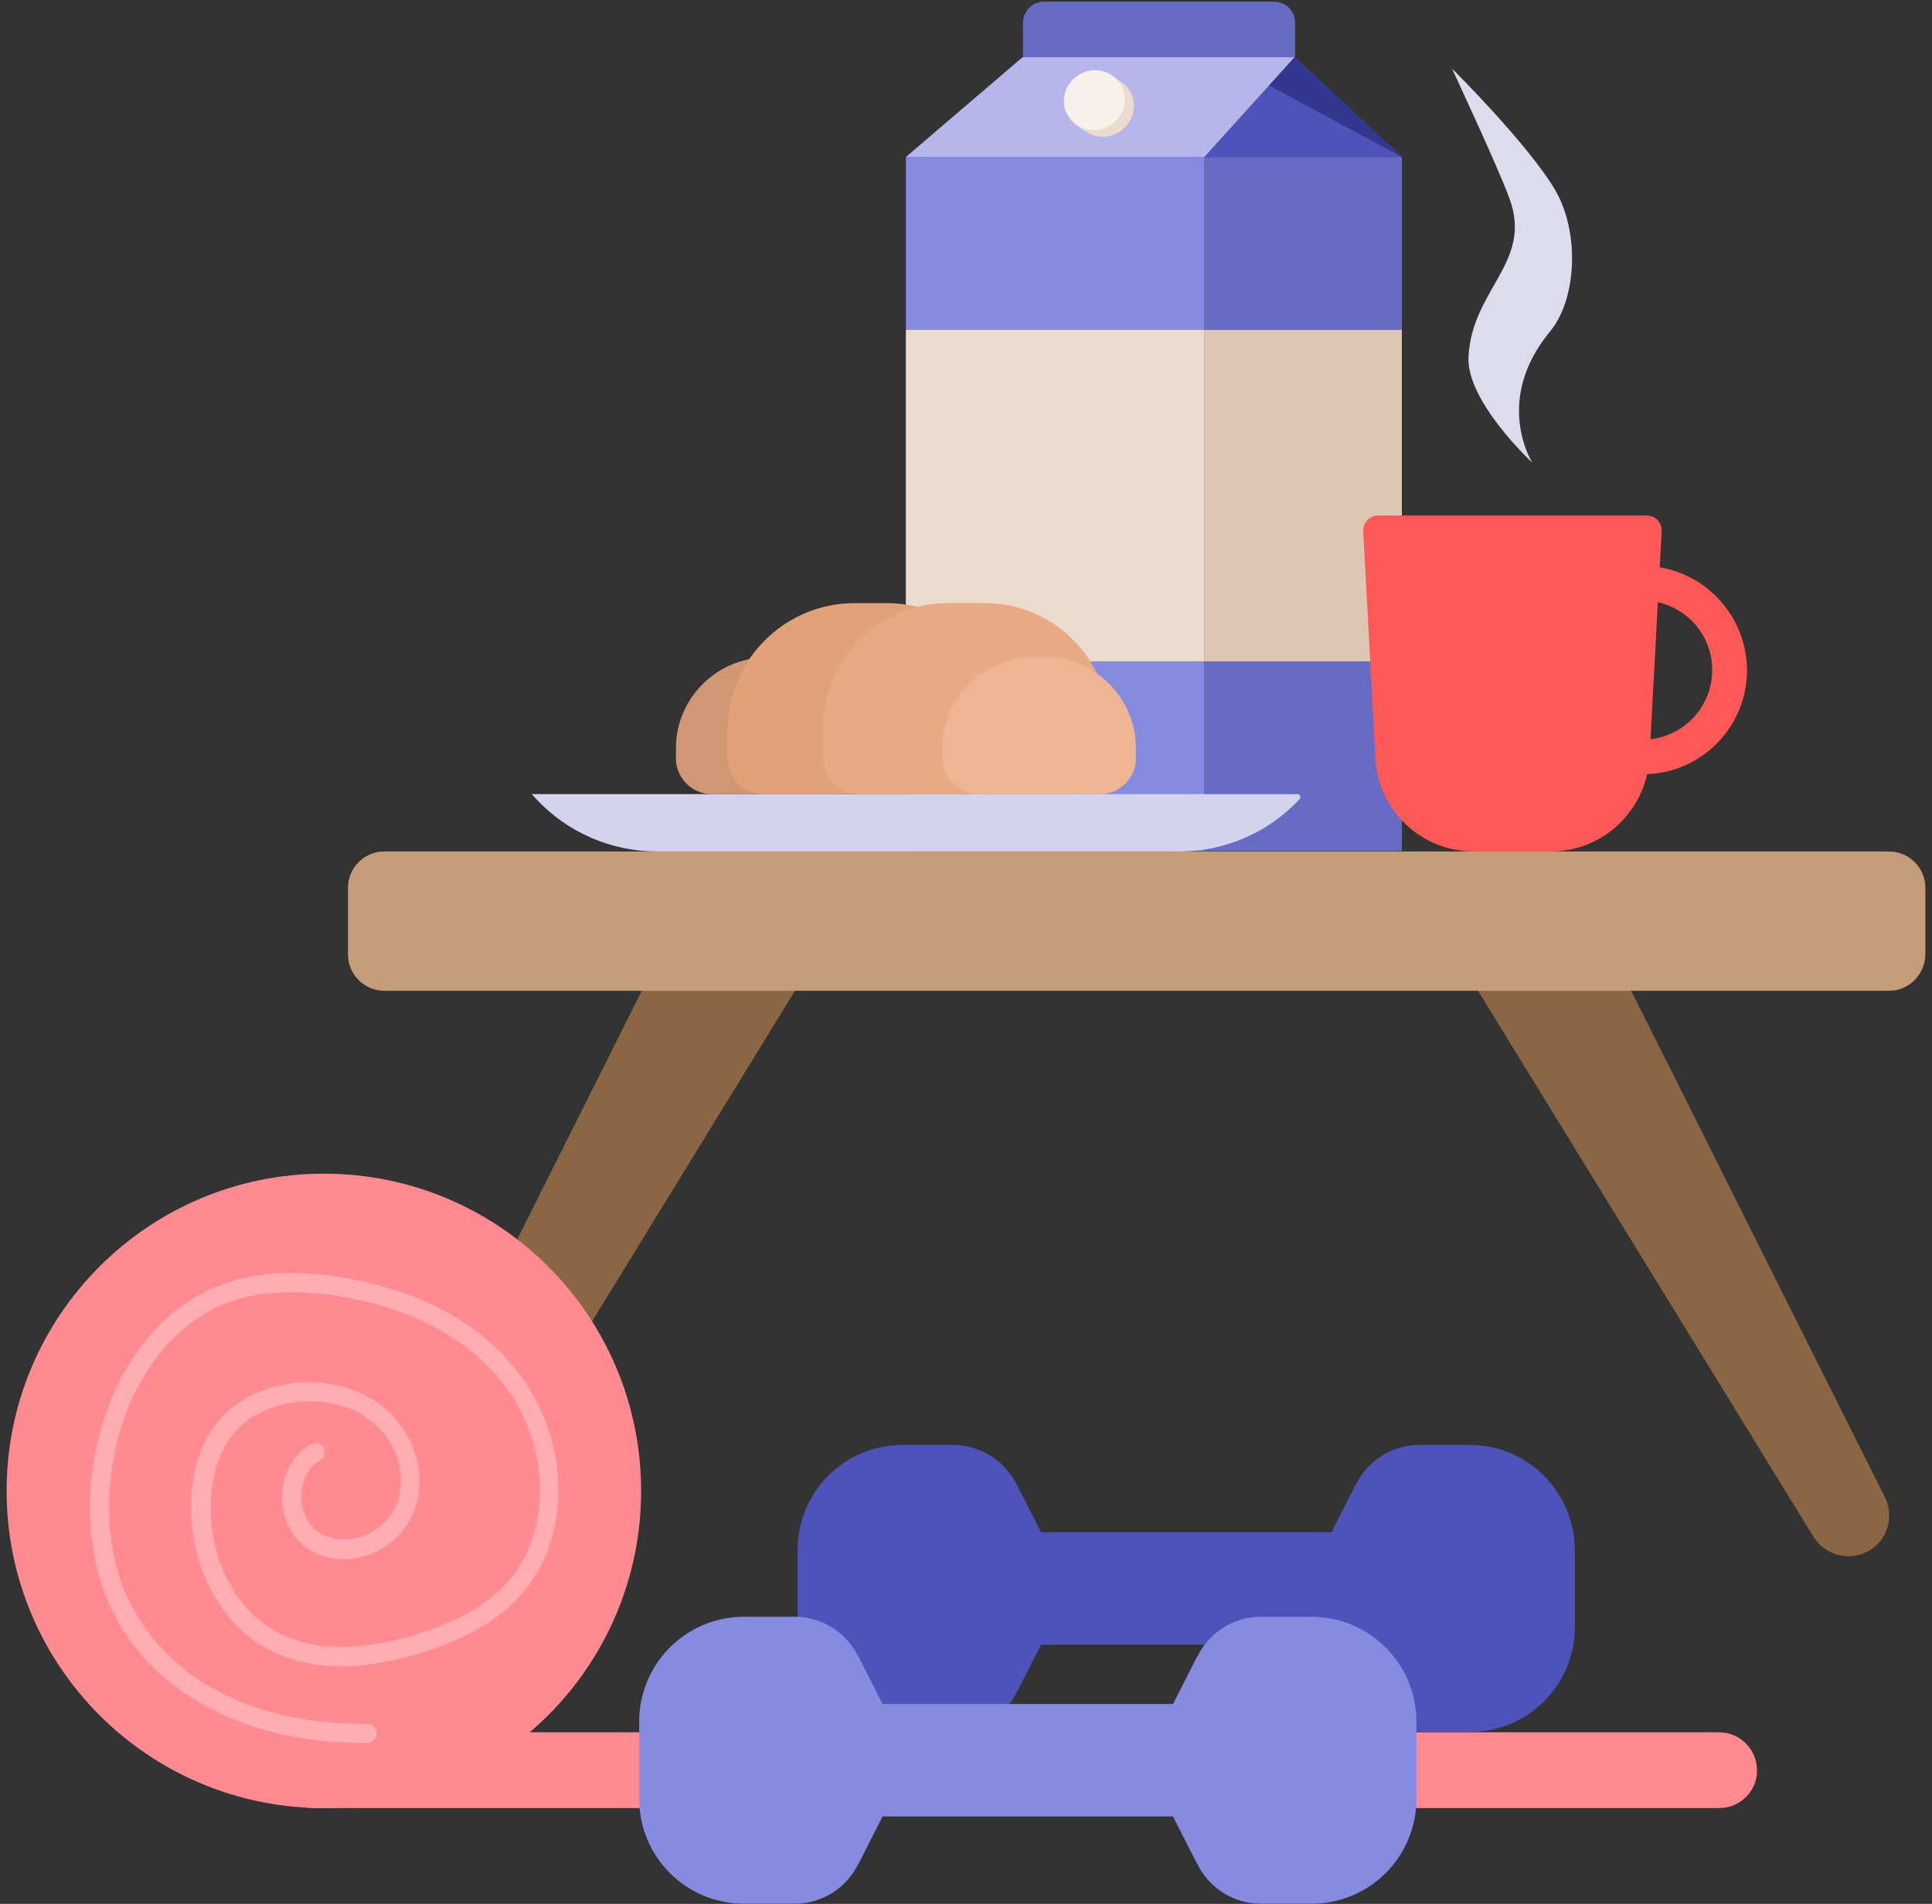 <svg width="277" height="273" viewBox="0 0 277 273" fill="none" xmlns="http://www.w3.org/2000/svg">
<rect x="0" y="0" width="277" height="273" fill="#333333" stroke="none"/>
<path d="M200.993 22.51H172.682V122.037H200.993V22.51Z" fill="#676BC4"/>
<path d="M172.682 22.51H129.886V122.037H172.682V22.51Z" fill="#868AE0"/>
<path d="M200.993 22.51L185.63 8.19L172.682 22.51H200.993Z" fill="#4E53BA"/>
<path d="M129.886 22.51H172.682L185.63 8.19H146.62L129.886 22.51Z" fill="#B6B6ED"/>
<path d="M182.613 0.234H149.693C148.047 0.234 146.675 1.606 146.675 3.252V8.19H185.685V3.252C185.685 1.551 184.313 0.234 182.613 0.234Z" fill="#676BC4"/>
<path d="M200.993 22.51L181.954 12.25L185.63 8.19L200.993 22.51Z" fill="#32378F"/>
<path d="M172.682 47.309H129.886V94.823H172.682V47.309Z" fill="#EBDBCD"/>
<path d="M200.993 47.309H172.682V94.823H200.993V47.309Z" fill="#DEC7B2"/>
<path d="M57.956 222.388C55.158 220.797 54.225 217.23 55.761 214.432L98.064 129.993C99.655 127.14 103.331 126.097 106.184 127.743L113.207 131.803C116.06 133.449 116.992 137.126 115.291 139.924L65.967 220.303C64.266 223.046 60.754 223.924 57.956 222.388Z" fill="#8A6645"/>
<path d="M267.93 222.388C270.728 220.797 271.661 217.23 270.124 214.432L227.822 129.993C226.231 127.14 222.555 126.097 219.702 127.743L212.679 131.803C209.826 133.449 208.894 137.126 210.594 139.924L259.974 220.303C261.62 223.046 265.186 223.924 267.93 222.388Z" fill="#8A6645"/>
<path d="M270.838 142.064H55.103C52.25 142.064 49.891 139.759 49.891 136.851V127.304C49.891 124.451 52.195 122.092 55.103 122.092H270.838C273.691 122.092 276.05 124.397 276.05 127.304V136.851C275.995 139.759 273.691 142.064 270.838 142.064Z" fill="#C49C77"/>
<path d="M222.336 122.092H211.308C203.791 122.092 197.591 116.221 197.207 108.76L195.451 76.169C195.396 74.962 196.384 73.919 197.536 73.919H236.107C237.314 73.919 238.302 74.962 238.247 76.169L236.491 108.76C235.997 116.221 229.853 122.092 222.336 122.092Z" fill="#FF5856"/>
<path d="M237.808 81.326L237.534 86.319C242.088 87.252 245.489 91.257 245.489 96.085C245.489 101.298 241.484 105.577 236.382 106.016L236.107 111.009C244.063 110.735 250.482 104.151 250.482 96.085C250.427 88.624 244.941 82.424 237.808 81.326Z" fill="#FF5856"/>
<path d="M219.702 66.348C219.702 66.348 210.265 57.624 210.54 51.205C211.033 41.384 219.812 37.653 216.41 28.435C214.819 24.046 208.18 9.836 208.18 9.836C208.18 9.836 219.099 20.644 222.994 27.283C226.506 33.318 226.067 42.865 222.281 47.474C213.996 57.459 219.702 66.348 219.702 66.348Z" fill="#DCDCED"/>
<path d="M46.434 259.258C71.563 259.258 91.918 238.903 91.918 213.774C91.918 188.645 71.563 168.29 46.434 168.29C21.305 168.29 0.95 188.645 0.95 213.774C0.95 238.903 21.305 259.258 46.434 259.258Z" fill="#FF8A91"/>
<path d="M246.477 259.258H44.788C41.771 259.258 39.356 256.789 39.356 253.826C39.356 250.864 41.825 248.395 44.788 248.395H246.477C249.495 248.395 251.909 250.864 251.909 253.826C251.964 256.789 249.495 259.258 246.477 259.258Z" fill="#FF8A91"/>
<path d="M44.733 207.025C40.618 209.22 39.466 214.597 41.277 218.657C43.471 223.485 49.232 224.692 53.786 222.553C56.2 221.455 58.176 219.48 59.218 217.011C60.261 214.652 60.37 211.854 59.767 209.33C58.34 203.624 53.731 199.728 48.08 198.576C42.429 197.424 35.735 198.96 31.73 203.294C27.725 207.574 26.847 214.323 27.67 219.919C28.383 225.131 30.742 230.069 34.528 233.69C38.808 237.751 44.624 239.177 50.385 238.903C53.347 238.738 56.255 238.19 59.108 237.367C62.016 236.544 64.869 235.501 67.558 234.129C72.441 231.605 76.391 227.765 78.421 222.607C82.262 212.731 79.135 201.264 71.837 193.967C67.722 189.852 62.565 186.944 57.078 185.134C51.427 183.268 45.337 182.281 39.411 182.61C33.486 182.939 27.944 185.243 23.61 189.304C19.879 192.815 17.136 197.314 15.38 202.142C12.033 211.36 11.814 222.498 16.313 231.386C21.635 241.865 32.608 247.681 43.855 249.327C46.709 249.766 49.617 249.931 52.524 249.931C53.238 249.931 53.951 249.492 54.006 248.724C54.115 248.065 53.512 247.188 52.799 247.188C42.429 247.297 31.401 244.664 23.884 237.092C20.592 233.8 18.178 229.795 16.861 225.296C15.654 220.961 15.38 216.408 15.874 211.963C16.861 202.801 21.141 193.473 29.151 188.481C33.815 185.573 39.192 185.024 44.569 185.408C49.836 185.792 55.048 186.999 59.931 189.139C64.65 191.224 68.984 194.351 72.166 198.411C74.965 202.033 76.72 206.367 77.269 210.921C77.763 215.31 77.105 219.864 74.965 223.76C72.551 228.204 68.326 231.002 63.772 232.867C54.664 236.598 42.209 238.738 35.077 230.234C32.059 226.668 30.523 222.114 30.249 217.505C29.974 212.402 31.291 206.587 35.68 203.514C39.85 200.661 45.831 200.167 50.439 202.087C54.719 203.898 57.846 208.232 57.462 213.006C57.298 215.2 56.42 217.231 54.719 218.657C53.128 220.029 50.988 220.852 48.848 220.742C46.928 220.632 45.117 219.754 44.13 218.054C43.252 216.572 43.032 214.762 43.362 213.116C43.636 211.634 44.459 210.208 45.886 209.439C47.312 208.726 46.27 206.202 44.733 207.025Z" fill="#FFADB2"/>
<path d="M210.759 207.19H203.517C199.456 207.19 196 209.549 194.354 212.951V212.896L190.897 219.7H149.254L145.797 212.896V212.951C144.151 209.549 140.695 207.19 136.635 207.19H129.392C121.107 207.19 114.359 213.884 114.359 222.223V233.306C114.359 241.591 121.052 248.34 129.392 248.34H136.635C140.695 248.34 144.151 245.98 145.797 242.579V242.634L149.254 235.83H190.897L194.354 242.634V242.579C196 245.98 199.456 248.34 203.517 248.34H210.759C219.044 248.34 225.792 241.646 225.792 233.306V222.223C225.737 213.938 219.044 207.19 210.759 207.19Z" fill="#4E53BA"/>
<path d="M188.044 231.825H180.802C176.742 231.825 173.285 234.184 171.639 237.586V237.531L168.183 244.334H126.539L123.083 237.531V237.586C121.437 234.184 117.98 231.825 113.92 231.825H106.677C98.393 231.825 91.644 238.519 91.644 246.858V257.941C91.644 266.226 98.338 272.975 106.677 272.975H113.92C117.98 272.975 121.437 270.615 123.083 267.214V267.269L126.539 260.465H168.183L171.639 267.269V267.214C173.285 270.615 176.742 272.975 180.802 272.975H188.044C196.329 272.975 203.078 266.281 203.078 257.941V246.858C203.078 238.573 196.329 231.825 188.044 231.825Z" fill="#868AE0"/>
<path d="M160.337 18.998C162.422 17.791 163.19 15.158 162.038 13.128C160.885 11.098 158.197 10.384 156.112 11.591C154.027 12.798 153.204 15.432 154.411 17.462C155.563 19.547 158.252 20.205 160.337 18.998Z" fill="#EBDBCD"/>
<path d="M154.137 17.791L155.618 18.834L160.885 11.866L159.678 10.988L154.137 17.791Z" fill="#EBDBCD"/>
<path d="M159.02 18.066C161.105 16.858 161.928 14.225 160.721 12.195C159.569 10.165 156.88 9.451 154.795 10.659C152.71 11.866 151.887 14.499 153.094 16.529C154.247 18.614 156.935 19.273 159.02 18.066Z" fill="#F8F1EB"/>
<path d="M169.061 122.092H94.168C87.639 122.092 81.329 119.349 76.885 114.575L76.227 113.862H186.014C186.398 113.862 186.563 114.301 186.343 114.575C181.844 119.404 175.59 122.092 169.061 122.092Z" fill="#D3D3F0"/>
<path d="M119.571 113.862H102.014C99.216 113.862 96.911 111.558 96.911 108.76V107.278C96.911 100.146 102.782 94.275 109.915 94.275H111.615C118.803 94.275 124.619 100.146 124.619 107.278V108.814C124.674 111.558 122.369 113.862 119.571 113.862Z" fill="#D19673"/>
<path d="M140.311 113.862H109.421C106.623 113.862 104.318 111.558 104.318 108.76V104.645C104.318 94.659 112.493 86.484 122.479 86.484H127.198C137.183 86.484 145.358 94.659 145.358 104.645V108.76C145.468 111.558 143.164 113.862 140.311 113.862Z" fill="#E0A17B"/>
<path d="M154.027 113.862H123.137C120.339 113.862 118.035 111.558 118.035 108.76V104.315C118.035 94.494 126.1 86.484 135.866 86.484H141.243C151.064 86.484 159.075 94.549 159.075 104.315V108.76C159.13 111.558 156.825 113.862 154.027 113.862Z" fill="#E8AA84"/>
<path d="M157.758 113.862H140.201C137.403 113.862 135.098 111.558 135.098 108.76V107.278C135.098 100.091 140.969 94.22 148.156 94.22H149.802C156.99 94.22 162.861 100.091 162.861 107.278V108.76C162.861 111.558 160.556 113.862 157.758 113.862Z" fill="#EDB593"/>
</svg>
